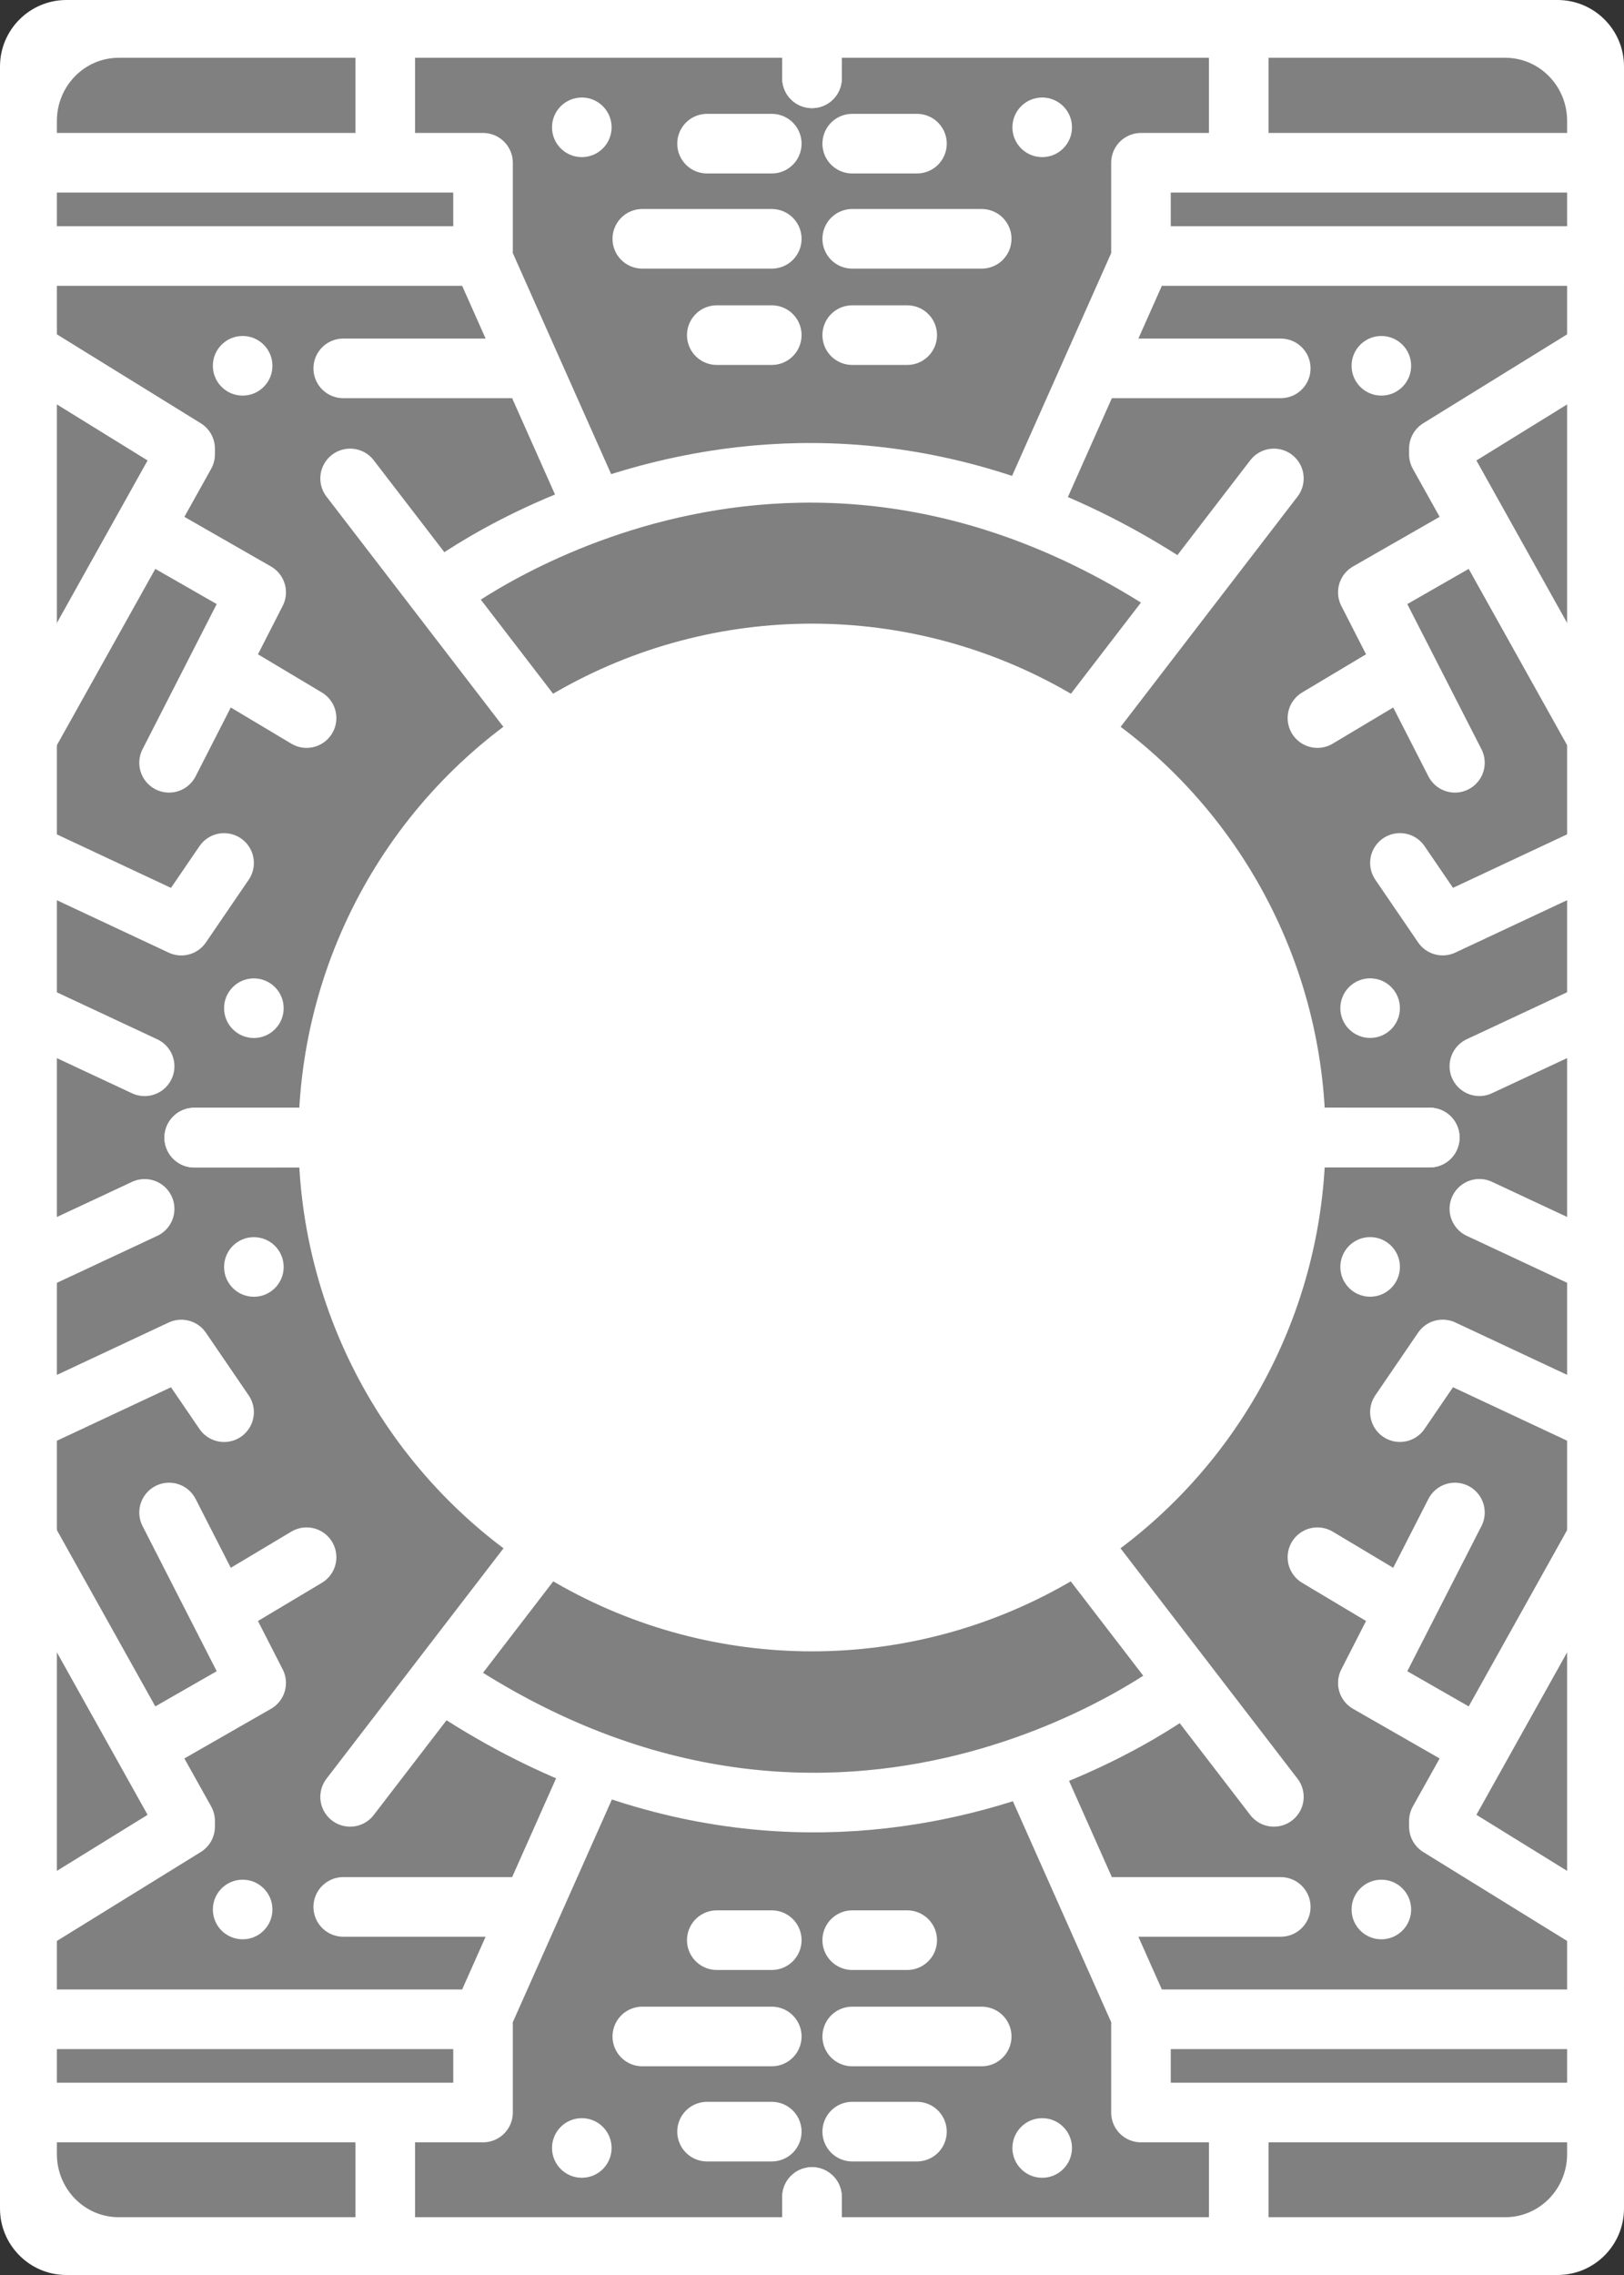 <?xml version="1.0" encoding="utf-8"?>
<!-- Generator: Adobe Illustrator 16.0.0, SVG Export Plug-In . SVG Version: 6.00 Build 0)  -->
<!DOCTYPE svg PUBLIC "-//W3C//DTD SVG 1.1//EN" "http://www.w3.org/Graphics/SVG/1.1/DTD/svg11.dtd">
<svg version="1.1" xmlns="http://www.w3.org/2000/svg" xmlns:xlink="http://www.w3.org/1999/xlink" x="0px" y="0px"
	 width="708.662px" height="992.125px" viewBox="0 0 708.662 992.125" enable-background="new 0 0 708.662 992.125"
	 xml:space="preserve">
  <rect x="0" y="0" width="708.662" height="992.125" fill="#333333" stroke="none"/>
  <defs>
    <style type="text/css"><![CDATA[
      --primary: black;
      --primaryShadow: white;
      --secondary: #808080;
    ]]></style>
  </defs>
<g id="Layer_1">
	<path fill="#ffffff" d="M679.654,0H29.008C12.987,0,0,12.987,0,29.008v934.11c0,16.021,12.987,29.008,29.008,29.008h650.646
		c16.02,0,29.008-12.986,29.008-29.008V29.008C708.662,12.987,695.673,0,679.654,0z"/>
	<path fill="#808080" d="M656.866,25.2H51.798c-14.898,0-26.977,12.328-26.977,27.535v886.657c0,15.209,12.078,27.535,26.977,27.535
		h605.067c14.897,0,26.976-12.326,26.976-27.535V52.734C683.841,37.527,671.763,25.2,656.866,25.2z"/>
</g>
<g id="Lines">
	
		<polyline fill="none" stroke="#ffffff" stroke-width="26" stroke-linecap="round" stroke-linejoin="round" stroke-miterlimit="10" points="
		354.331,496.075 520.882,496.075 623.882,496.051 	"/>
	
		<line fill="none" stroke="#ffffff" stroke-width="26" stroke-linecap="round" stroke-linejoin="round" stroke-miterlimit="10" x1="645.549" y1="464.982" x2="696.882" y2="440.982"/>
	
		<polyline fill="none" stroke="#ffffff" stroke-width="26" stroke-linecap="round" stroke-linejoin="round" stroke-miterlimit="10" points="
		610.882,376.316 629.549,403.649 703.549,368.982 	"/>
	
		<polyline fill="none" stroke="#ffffff" stroke-width="26" stroke-linecap="round" stroke-linejoin="round" stroke-miterlimit="10" points="
		354.331,496.074 520.881,496.074 623.881,496.098 	"/>
	
		<line fill="none" stroke="#ffffff" stroke-width="26" stroke-linecap="round" stroke-linejoin="round" stroke-miterlimit="10" x1="645.548" y1="527.167" x2="696.881" y2="551.167"/>
	
		<polyline fill="none" stroke="#ffffff" stroke-width="26" stroke-linecap="round" stroke-linejoin="round" stroke-miterlimit="10" points="
		610.881,615.833 629.548,588.5 703.548,623.167 	"/>
	
		<polyline fill="none" stroke="#ffffff" stroke-width="26" stroke-linecap="round" stroke-linejoin="round" stroke-miterlimit="10" points="
		354.33,496.098 187.779,496.098 84.779,496.075 	"/>
	
		<line fill="none" stroke="#ffffff" stroke-width="26" stroke-linecap="round" stroke-linejoin="round" stroke-miterlimit="10" x1="63.112" y1="465.005" x2="11.779" y2="441.005"/>
	
		<polyline fill="none" stroke="#ffffff" stroke-width="26" stroke-linecap="round" stroke-linejoin="round" stroke-miterlimit="10" points="
		97.779,376.339 79.112,403.672 5.112,369.006 	"/>
	
		<polyline fill="none" stroke="#ffffff" stroke-width="26" stroke-linecap="round" stroke-linejoin="round" stroke-miterlimit="10" points="
		354.331,496.097 187.78,496.097 84.78,496.121 	"/>
	
		<line fill="none" stroke="#ffffff" stroke-width="26" stroke-linecap="round" stroke-linejoin="round" stroke-miterlimit="10" x1="63.113" y1="527.19" x2="11.78" y2="551.19"/>
	
		<polyline fill="none" stroke="#ffffff" stroke-width="26" stroke-linecap="round" stroke-linejoin="round" stroke-miterlimit="10" points="
		97.78,615.856 79.113,588.524 5.113,623.19 	"/>
	<path fill="none" stroke="#ffffff" stroke-width="26" stroke-linecap="round" stroke-linejoin="round" stroke-miterlimit="10" d="
		M191.549,258.316c0,0,148.742-117.261,323.333,0"/>
	
		<line fill="none" stroke="#ffffff" stroke-width="26" stroke-linecap="round" stroke-linejoin="round" stroke-miterlimit="10" x1="555.882" y1="208.649" x2="473.882" y2="315.316"/>
	
		<polyline fill="none" stroke="#ffffff" stroke-width="26" stroke-linecap="round" stroke-linejoin="round" stroke-miterlimit="10" points="
		452.549,214.982 498.549,111.649 702.549,111.649 	"/>
	
		<polyline fill="none" stroke="#ffffff" stroke-width="26" stroke-linecap="round" stroke-linejoin="round" stroke-miterlimit="10" points="
		497.882,72.982 497.882,108.982 497.882,70.982 695.882,70.982 	"/>
	
		<line fill="none" stroke="#ffffff" stroke-width="26" stroke-linecap="round" stroke-linejoin="round" stroke-miterlimit="10" x1="540.549" y1="13.982" x2="540.549" y2="66.649"/>
	
		<line fill="none" stroke="#ffffff" stroke-width="26" stroke-linecap="round" stroke-linejoin="round" stroke-miterlimit="10" x1="371.882" y1="146.149" x2="395.882" y2="146.149"/>
	
		<line fill="none" stroke="#ffffff" stroke-width="26" stroke-linecap="round" stroke-linejoin="round" stroke-miterlimit="10" x1="371.882" y1="104.149" x2="428.382" y2="104.149"/>
	
		<line fill="none" stroke="#ffffff" stroke-width="26" stroke-linecap="round" stroke-linejoin="round" stroke-miterlimit="10" x1="371.882" y1="62.649" x2="400.132" y2="62.649"/>
	
		<line fill="none" stroke="#ffffff" stroke-width="26" stroke-linecap="round" stroke-linejoin="round" stroke-miterlimit="10" x1="354.332" y1="34.149" x2="354.332" y2="13.982"/>
	
		<line fill="none" stroke="#ffffff" stroke-width="26" stroke-linecap="round" stroke-linejoin="round" stroke-miterlimit="10" x1="558.882" y1="160.649" x2="480.382" y2="160.649"/>
	
		<line fill="none" stroke="#ffffff" stroke-width="26" stroke-linecap="round" stroke-linejoin="round" stroke-miterlimit="10" x1="627.882" y1="195.649" x2="695.882" y2="153.649"/>
	
		<line fill="none" stroke="#ffffff" stroke-width="26" stroke-linecap="round" stroke-linejoin="round" stroke-miterlimit="10" x1="627.882" y1="198.149" x2="699.382" y2="326.149"/>
	
		<polyline fill="none" stroke="#ffffff" stroke-width="26" stroke-linecap="round" stroke-linejoin="round" stroke-miterlimit="10" points="
		642.382,232.258 596.882,258.316 634.882,332.649 	"/>
	
		<line fill="none" stroke="#ffffff" stroke-width="26" stroke-linecap="round" stroke-linejoin="round" stroke-miterlimit="10" x1="610.882" y1="291.649" x2="574.882" y2="313.149"/>
	
		<line fill="none" stroke="#ffffff" stroke-width="26" stroke-linecap="round" stroke-linejoin="round" stroke-miterlimit="10" x1="152.78" y1="208.649" x2="234.78" y2="315.316"/>
	
		<polyline fill="none" stroke="#ffffff" stroke-width="26" stroke-linecap="round" stroke-linejoin="round" stroke-miterlimit="10" points="
		256.113,214.982 210.113,111.649 6.113,111.649 	"/>
	
		<polyline fill="none" stroke="#ffffff" stroke-width="26" stroke-linecap="round" stroke-linejoin="round" stroke-miterlimit="10" points="
		210.78,72.982 210.78,108.982 210.78,70.982 12.78,70.982 	"/>
	
		<line fill="none" stroke="#ffffff" stroke-width="26" stroke-linecap="round" stroke-linejoin="round" stroke-miterlimit="10" x1="168.113" y1="13.982" x2="168.113" y2="66.649"/>
	
		<line fill="none" stroke="#ffffff" stroke-width="26" stroke-linecap="round" stroke-linejoin="round" stroke-miterlimit="10" x1="336.78" y1="146.149" x2="312.78" y2="146.149"/>
	
		<line fill="none" stroke="#ffffff" stroke-width="26" stroke-linecap="round" stroke-linejoin="round" stroke-miterlimit="10" x1="336.78" y1="104.149" x2="280.28" y2="104.149"/>
	
		<line fill="none" stroke="#ffffff" stroke-width="26" stroke-linecap="round" stroke-linejoin="round" stroke-miterlimit="10" x1="336.78" y1="62.649" x2="308.53" y2="62.649"/>
	
		<line fill="none" stroke="#ffffff" stroke-width="26" stroke-linecap="round" stroke-linejoin="round" stroke-miterlimit="10" x1="354.331" y1="34.149" x2="354.331" y2="13.982"/>
	
		<line fill="none" stroke="#ffffff" stroke-width="26" stroke-linecap="round" stroke-linejoin="round" stroke-miterlimit="10" x1="149.78" y1="160.649" x2="228.28" y2="160.649"/>
	
		<line fill="none" stroke="#ffffff" stroke-width="26" stroke-linecap="round" stroke-linejoin="round" stroke-miterlimit="10" x1="80.78" y1="195.649" x2="12.78" y2="153.649"/>
	
		<line fill="none" stroke="#ffffff" stroke-width="26" stroke-linecap="round" stroke-linejoin="round" stroke-miterlimit="10" x1="80.78" y1="198.149" x2="9.28" y2="326.149"/>
	
		<polyline fill="none" stroke="#ffffff" stroke-width="26" stroke-linecap="round" stroke-linejoin="round" stroke-miterlimit="10" points="
		66.28,232.258 111.78,258.316 73.78,332.649 	"/>
	
		<line fill="none" stroke="#ffffff" stroke-width="26" stroke-linecap="round" stroke-linejoin="round" stroke-miterlimit="10" x1="97.78" y1="291.649" x2="133.78" y2="313.149"/>
	
		<line fill="none" stroke="#ffffff" stroke-width="26" stroke-linecap="round" stroke-linejoin="round" stroke-miterlimit="10" x1="152.781" y1="783.606" x2="234.781" y2="676.938"/>
	
		<polyline fill="none" stroke="#ffffff" stroke-width="26" stroke-linecap="round" stroke-linejoin="round" stroke-miterlimit="10" points="
		256.113,777.272 210.113,880.606 6.113,880.606 	"/>
	
		<polyline fill="none" stroke="#ffffff" stroke-width="26" stroke-linecap="round" stroke-linejoin="round" stroke-miterlimit="10" points="
		210.781,919.272 210.781,883.272 210.781,921.272 12.781,921.272 	"/>
	
		<line fill="none" stroke="#ffffff" stroke-width="26" stroke-linecap="round" stroke-linejoin="round" stroke-miterlimit="10" x1="168.113" y1="978.272" x2="168.113" y2="925.606"/>
	
		<line fill="none" stroke="#ffffff" stroke-width="26" stroke-linecap="round" stroke-linejoin="round" stroke-miterlimit="10" x1="336.781" y1="846.106" x2="312.781" y2="846.106"/>
	
		<line fill="none" stroke="#ffffff" stroke-width="26" stroke-linecap="round" stroke-linejoin="round" stroke-miterlimit="10" x1="336.781" y1="888.106" x2="280.281" y2="888.106"/>
	
		<line fill="none" stroke="#ffffff" stroke-width="26" stroke-linecap="round" stroke-linejoin="round" stroke-miterlimit="10" x1="336.781" y1="929.606" x2="308.531" y2="929.606"/>
	
		<line fill="none" stroke="#ffffff" stroke-width="26" stroke-linecap="round" stroke-linejoin="round" stroke-miterlimit="10" x1="354.331" y1="958.106" x2="354.331" y2="978.272"/>
	
		<line fill="none" stroke="#ffffff" stroke-width="26" stroke-linecap="round" stroke-linejoin="round" stroke-miterlimit="10" x1="149.781" y1="831.606" x2="228.281" y2="831.606"/>
	
		<line fill="none" stroke="#ffffff" stroke-width="26" stroke-linecap="round" stroke-linejoin="round" stroke-miterlimit="10" x1="80.781" y1="796.606" x2="12.781" y2="838.606"/>
	
		<line fill="none" stroke="#ffffff" stroke-width="26" stroke-linecap="round" stroke-linejoin="round" stroke-miterlimit="10" x1="80.781" y1="794.106" x2="9.281" y2="666.106"/>
	
		<polyline fill="none" stroke="#ffffff" stroke-width="26" stroke-linecap="round" stroke-linejoin="round" stroke-miterlimit="10" points="
		66.281,759.997 111.781,733.938 73.781,659.606 	"/>
	
		<line fill="none" stroke="#ffffff" stroke-width="26" stroke-linecap="round" stroke-linejoin="round" stroke-miterlimit="10" x1="97.781" y1="700.606" x2="133.781" y2="679.106"/>
	
		<line fill="none" stroke="#ffffff" stroke-width="26" stroke-linecap="round" stroke-linejoin="round" stroke-miterlimit="10" x1="555.882" y1="783.606" x2="473.882" y2="676.938"/>
	
		<polyline fill="none" stroke="#ffffff" stroke-width="26" stroke-linecap="round" stroke-linejoin="round" stroke-miterlimit="10" points="
		452.55,777.272 498.55,880.606 702.55,880.606 	"/>
	
		<polyline fill="none" stroke="#ffffff" stroke-width="26" stroke-linecap="round" stroke-linejoin="round" stroke-miterlimit="10" points="
		497.882,919.272 497.882,883.272 497.882,921.272 695.882,921.272 	"/>
	
		<line fill="none" stroke="#ffffff" stroke-width="26" stroke-linecap="round" stroke-linejoin="round" stroke-miterlimit="10" x1="540.55" y1="978.272" x2="540.55" y2="925.606"/>
	
		<line fill="none" stroke="#ffffff" stroke-width="26" stroke-linecap="round" stroke-linejoin="round" stroke-miterlimit="10" x1="371.882" y1="846.106" x2="395.882" y2="846.106"/>
	
		<line fill="none" stroke="#ffffff" stroke-width="26" stroke-linecap="round" stroke-linejoin="round" stroke-miterlimit="10" x1="371.882" y1="888.106" x2="428.382" y2="888.106"/>
	
		<line fill="none" stroke="#ffffff" stroke-width="26" stroke-linecap="round" stroke-linejoin="round" stroke-miterlimit="10" x1="371.882" y1="929.606" x2="400.132" y2="929.606"/>
	
		<line fill="none" stroke="#ffffff" stroke-width="26" stroke-linecap="round" stroke-linejoin="round" stroke-miterlimit="10" x1="354.332" y1="958.106" x2="354.332" y2="978.272"/>
	
		<line fill="none" stroke="#ffffff" stroke-width="26" stroke-linecap="round" stroke-linejoin="round" stroke-miterlimit="10" x1="558.882" y1="831.606" x2="480.382" y2="831.606"/>
	
		<line fill="none" stroke="#ffffff" stroke-width="26" stroke-linecap="round" stroke-linejoin="round" stroke-miterlimit="10" x1="627.882" y1="796.606" x2="695.882" y2="838.606"/>
	
		<line fill="none" stroke="#ffffff" stroke-width="26" stroke-linecap="round" stroke-linejoin="round" stroke-miterlimit="10" x1="627.882" y1="794.106" x2="699.382" y2="666.106"/>
	
		<polyline fill="none" stroke="#ffffff" stroke-width="26" stroke-linecap="round" stroke-linejoin="round" stroke-miterlimit="10" points="
		642.382,759.997 596.882,733.938 634.882,659.606 	"/>
	
		<line fill="none" stroke="#ffffff" stroke-width="26" stroke-linecap="round" stroke-linejoin="round" stroke-miterlimit="10" x1="610.882" y1="700.606" x2="574.882" y2="679.106"/>
	
		<polyline fill="none" stroke="#ffffff" stroke-width="26" stroke-linecap="round" stroke-linejoin="round" stroke-miterlimit="10" points="
		354.332,496.145 520.882,496.145 623.882,496.121 	"/>
	<path fill="none" stroke="#ffffff" stroke-width="26" stroke-linecap="round" stroke-linejoin="round" stroke-miterlimit="10" d="
		M517.112,733.987c0,0-148.742,117.26-323.333,0"/>
	
		<polyline fill="none" stroke="#ffffff" stroke-width="26" stroke-linecap="round" stroke-linejoin="round" stroke-miterlimit="10" points="
		354.331,496.145 187.779,496.145 84.779,496.168 	"/>
</g>
<g id="Dots">
	<circle fill="#ffffff" cx="597.881" cy="439.649" r="13"/>
	<circle fill="#ffffff" cx="597.88" cy="552.5" r="13"/>
	<circle fill="#ffffff" cx="110.78" cy="439.673" r="13"/>
	<circle fill="#ffffff" cx="110.781" cy="552.523" r="13"/>
	<circle fill="#ffffff" cx="602.781" cy="159.523" r="13"/>
	<circle fill="#ffffff" cx="454.781" cy="55.523" r="13"/>
	<circle fill="#ffffff" cx="105.881" cy="159.523" r="13"/>
	<circle fill="#ffffff" cx="253.881" cy="55.523" r="13"/>
	<circle fill="#ffffff" cx="105.882" cy="832.731" r="13"/>
	<circle fill="#ffffff" cx="253.882" cy="936.731" r="13"/>
	<circle fill="#ffffff" cx="602.781" cy="832.731" r="13"/>
	<circle fill="#ffffff" cx="454.781" cy="936.731" r="13"/>
	<circle fill="#ffffff" cx="354.331" cy="496.062" r="224.092"/>
</g>
</svg>
